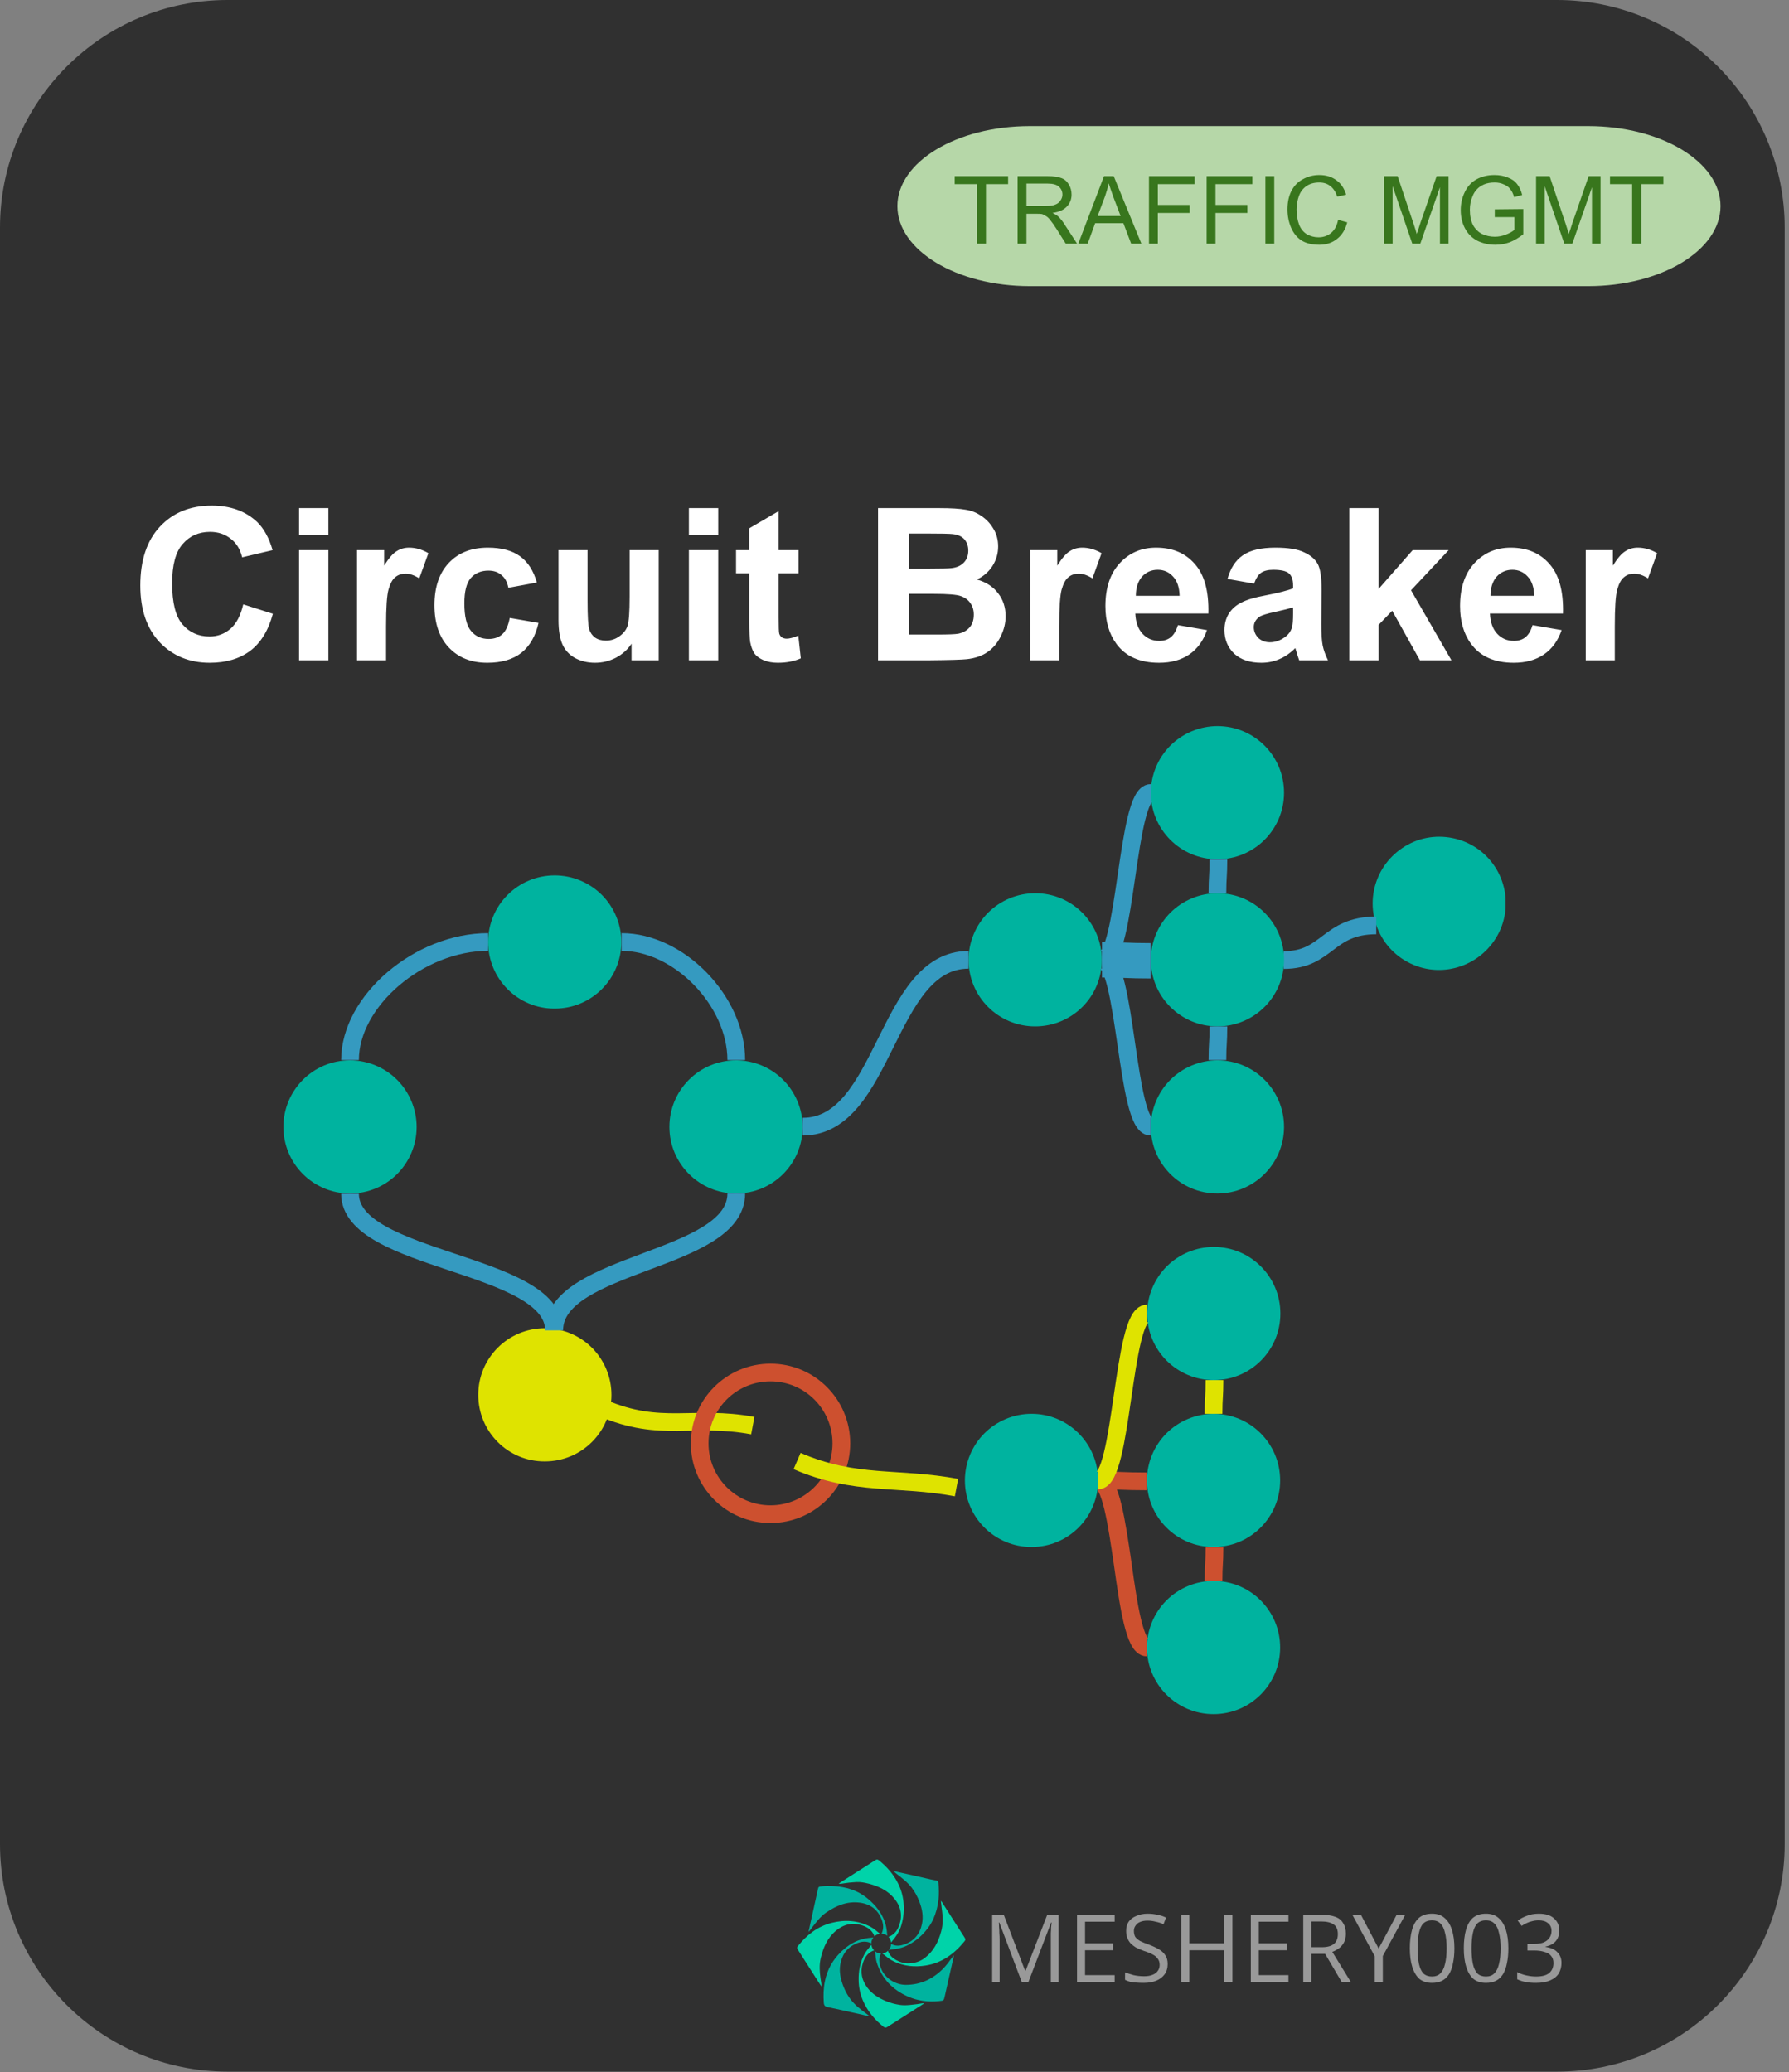 <svg width="101" height="117" viewBox="0 0 101 117" fill="none" xmlns="http://www.w3.org/2000/svg">
<rect x="0" y="0" width="101" height="117" fill="#808080" stroke="none"/>
<path fill-rule="evenodd" clip-rule="evenodd" d="M0 12.849C0 5.753 5.753 0 12.849 0H87.906C91.314 0 94.583 1.354 96.992 3.763C99.402 6.173 100.756 9.442 100.756 12.849V104.127C100.756 111.223 95.003 116.976 87.906 116.976H12.849C5.753 116.976 0 111.223 0 104.127V12.849Z" fill="#303030"/>
<path d="M13.733 34.127L15.405 34.658C15.155 35.596 14.728 36.294 14.124 36.752C13.52 37.2 12.759 37.424 11.843 37.424C10.697 37.424 9.754 37.039 9.015 36.268C8.285 35.487 7.921 34.419 7.921 33.065C7.921 31.638 8.291 30.528 9.03 29.737C9.77 28.945 10.744 28.549 11.952 28.549C13.004 28.549 13.858 28.856 14.515 29.471C14.9 29.846 15.192 30.377 15.39 31.065L13.671 31.471C13.567 31.023 13.353 30.674 13.03 30.424C12.707 30.164 12.317 30.033 11.858 30.033C11.223 30.033 10.707 30.263 10.312 30.721C9.916 31.169 9.718 31.908 9.718 32.94C9.718 34.023 9.91 34.794 10.296 35.252C10.692 35.711 11.202 35.94 11.827 35.94C12.286 35.94 12.681 35.794 13.015 35.502C13.348 35.211 13.588 34.752 13.733 34.127ZM16.884 30.221V28.69H18.54V30.221H16.884ZM16.884 37.283V31.065H18.54V37.283H16.884ZM21.796 37.283H20.155V31.065H21.686V31.94C21.947 31.523 22.181 31.252 22.39 31.127C22.598 30.992 22.832 30.924 23.093 30.924C23.468 30.924 23.832 31.028 24.186 31.237L23.671 32.658C23.39 32.481 23.134 32.393 22.905 32.393C22.666 32.393 22.468 32.461 22.311 32.596C22.155 32.721 22.03 32.95 21.936 33.283C21.843 33.606 21.796 34.299 21.796 35.362V37.283ZM30.31 32.893L28.7 33.19C28.638 32.867 28.508 32.627 28.31 32.471C28.122 32.304 27.877 32.221 27.575 32.221C27.159 32.221 26.825 32.362 26.575 32.643C26.336 32.924 26.216 33.398 26.216 34.065C26.216 34.804 26.341 35.325 26.591 35.627C26.841 35.929 27.174 36.08 27.591 36.08C27.903 36.08 28.159 35.992 28.356 35.815C28.554 35.638 28.695 35.33 28.778 34.893L30.403 35.174C30.237 35.914 29.914 36.476 29.435 36.862C28.955 37.237 28.315 37.424 27.513 37.424C26.606 37.424 25.883 37.138 25.341 36.565C24.799 35.992 24.528 35.195 24.528 34.174C24.528 33.153 24.799 32.356 25.341 31.783C25.883 31.21 26.617 30.924 27.544 30.924C28.304 30.924 28.909 31.085 29.356 31.408C29.804 31.731 30.122 32.226 30.31 32.893ZM35.655 37.283V36.346C35.437 36.679 35.14 36.945 34.765 37.143C34.4 37.33 34.009 37.424 33.593 37.424C33.176 37.424 32.801 37.336 32.468 37.158C32.134 36.971 31.895 36.711 31.749 36.377C31.603 36.044 31.53 35.586 31.53 35.002V31.065H33.171V33.924C33.171 34.799 33.202 35.336 33.265 35.533C33.327 35.731 33.437 35.888 33.593 36.002C33.759 36.117 33.963 36.174 34.202 36.174C34.483 36.174 34.733 36.096 34.952 35.94C35.181 35.783 35.338 35.591 35.421 35.362C35.504 35.132 35.546 34.575 35.546 33.69V31.065H37.187V37.283H35.655ZM38.892 30.221V28.69H40.548V30.221H38.892ZM38.892 37.283V31.065H40.548V37.283H38.892ZM45.085 31.065V32.377H43.96V34.877C43.96 35.388 43.97 35.684 43.991 35.768C44.012 35.851 44.059 35.924 44.132 35.987C44.215 36.039 44.309 36.065 44.413 36.065C44.569 36.065 44.788 36.007 45.069 35.893L45.21 37.174C44.835 37.341 44.403 37.424 43.913 37.424C43.621 37.424 43.356 37.377 43.116 37.283C42.877 37.179 42.7 37.049 42.585 36.893C42.481 36.726 42.403 36.513 42.351 36.252C42.319 36.054 42.304 35.664 42.304 35.08V32.377H41.554V31.065H42.304V29.83L43.96 28.862V31.065H45.085ZM49.571 28.69H53.009C53.686 28.69 54.191 28.721 54.524 28.783C54.858 28.835 55.155 28.955 55.415 29.143C55.686 29.32 55.91 29.559 56.087 29.862C56.264 30.153 56.352 30.487 56.352 30.862C56.352 31.257 56.243 31.627 56.024 31.971C55.806 32.304 55.514 32.554 55.149 32.721C55.67 32.867 56.071 33.127 56.352 33.502C56.634 33.867 56.774 34.299 56.774 34.799C56.774 35.184 56.681 35.565 56.493 35.94C56.316 36.304 56.071 36.596 55.759 36.815C55.446 37.033 55.056 37.169 54.587 37.221C54.306 37.252 53.608 37.273 52.493 37.283H49.571V28.69ZM51.306 30.127V32.112H52.446C53.123 32.112 53.545 32.101 53.712 32.08C54.004 32.049 54.233 31.95 54.399 31.783C54.577 31.606 54.665 31.377 54.665 31.096C54.665 30.835 54.592 30.622 54.446 30.455C54.3 30.289 54.082 30.19 53.79 30.158C53.613 30.138 53.118 30.127 52.306 30.127H51.306ZM51.306 33.533V35.83H52.915C53.54 35.83 53.936 35.815 54.102 35.783C54.363 35.731 54.571 35.617 54.727 35.44C54.894 35.263 54.977 35.018 54.977 34.705C54.977 34.455 54.915 34.242 54.79 34.065C54.665 33.877 54.483 33.742 54.243 33.658C54.014 33.575 53.504 33.533 52.712 33.533H51.306ZM59.8 37.283H58.159V31.065H59.69V31.94C59.951 31.523 60.185 31.252 60.394 31.127C60.602 30.992 60.836 30.924 61.097 30.924C61.472 30.924 61.836 31.028 62.19 31.237L61.675 32.658C61.394 32.481 61.138 32.393 60.909 32.393C60.67 32.393 60.472 32.461 60.315 32.596C60.159 32.721 60.034 32.95 59.94 33.283C59.847 33.606 59.8 34.299 59.8 35.362V37.283ZM66.501 35.299L68.142 35.58C67.933 36.184 67.6 36.643 67.142 36.955C66.683 37.268 66.116 37.424 65.439 37.424C64.355 37.424 63.553 37.07 63.032 36.362C62.616 35.799 62.407 35.086 62.407 34.221C62.407 33.19 62.678 32.382 63.22 31.799C63.761 31.216 64.444 30.924 65.267 30.924C66.194 30.924 66.923 31.231 67.454 31.846C67.996 32.45 68.251 33.382 68.22 34.643H64.095C64.116 35.132 64.251 35.513 64.501 35.783C64.751 36.054 65.069 36.19 65.454 36.19C65.704 36.19 65.918 36.122 66.095 35.987C66.272 35.841 66.407 35.612 66.501 35.299ZM66.595 33.643C66.584 33.164 66.459 32.799 66.22 32.549C65.991 32.299 65.704 32.174 65.36 32.174C65.006 32.174 64.709 32.304 64.47 32.565C64.241 32.836 64.126 33.195 64.126 33.643H66.595ZM70.8 32.955L69.3 32.69C69.466 32.086 69.753 31.643 70.159 31.362C70.576 31.07 71.19 30.924 72.003 30.924C72.732 30.924 73.274 31.013 73.628 31.19C73.993 31.356 74.248 31.575 74.394 31.846C74.539 32.106 74.612 32.596 74.612 33.315L74.597 35.237C74.597 35.789 74.623 36.195 74.675 36.455C74.727 36.705 74.826 36.981 74.972 37.283H73.347C73.305 37.169 73.253 37.007 73.19 36.799C73.159 36.695 73.138 36.627 73.128 36.596C72.847 36.877 72.545 37.086 72.222 37.221C71.909 37.356 71.571 37.424 71.206 37.424C70.56 37.424 70.05 37.252 69.675 36.908C69.31 36.554 69.128 36.112 69.128 35.58C69.128 35.226 69.211 34.914 69.378 34.643C69.555 34.372 69.795 34.164 70.097 34.018C70.399 33.862 70.836 33.731 71.409 33.627C72.17 33.481 72.701 33.346 73.003 33.221V33.065C73.003 32.742 72.925 32.513 72.769 32.377C72.612 32.242 72.315 32.174 71.878 32.174C71.586 32.174 71.357 32.231 71.19 32.346C71.034 32.461 70.904 32.664 70.8 32.955ZM73.003 34.299C72.795 34.362 72.461 34.445 72.003 34.549C71.545 34.643 71.243 34.737 71.097 34.83C70.888 34.987 70.784 35.179 70.784 35.408C70.784 35.638 70.868 35.841 71.034 36.018C71.211 36.184 71.43 36.268 71.69 36.268C71.993 36.268 72.279 36.169 72.55 35.971C72.748 35.825 72.878 35.643 72.94 35.424C72.982 35.289 73.003 35.023 73.003 34.627V34.299ZM76.177 37.283V28.69H77.833V33.252L79.755 31.065H81.786L79.661 33.33L81.942 37.283H80.161L78.599 34.487L77.833 35.283V37.283H76.177ZM86.522 35.299L88.163 35.58C87.955 36.184 87.621 36.643 87.163 36.955C86.705 37.268 86.137 37.424 85.46 37.424C84.377 37.424 83.575 37.07 83.054 36.362C82.637 35.799 82.429 35.086 82.429 34.221C82.429 33.19 82.7 32.382 83.241 31.799C83.783 31.216 84.465 30.924 85.288 30.924C86.215 30.924 86.944 31.231 87.476 31.846C88.017 32.45 88.272 33.382 88.241 34.643H84.116C84.137 35.132 84.272 35.513 84.522 35.783C84.772 36.054 85.09 36.19 85.476 36.19C85.726 36.19 85.939 36.122 86.116 35.987C86.293 35.841 86.429 35.612 86.522 35.299ZM86.616 33.643C86.606 33.164 86.481 32.799 86.241 32.549C86.012 32.299 85.726 32.174 85.382 32.174C85.028 32.174 84.731 32.304 84.491 32.565C84.262 32.836 84.147 33.195 84.147 33.643H86.616ZM91.165 37.283H89.524V31.065H91.056V31.94C91.316 31.523 91.55 31.252 91.759 31.127C91.967 30.992 92.201 30.924 92.462 30.924C92.837 30.924 93.201 31.028 93.556 31.237L93.04 32.658C92.759 32.481 92.504 32.393 92.274 32.393C92.035 32.393 91.837 32.461 91.681 32.596C91.524 32.721 91.399 32.95 91.306 33.283C91.212 33.606 91.165 34.299 91.165 35.362V37.283Z" fill="white"/>
<path fill-rule="evenodd" clip-rule="evenodd" d="M58.139 7.121H89.657C93.787 7.121 97.134 9.144 97.134 11.639C97.134 14.135 93.787 16.158 89.657 16.158H58.139C54.01 16.158 50.663 14.135 50.663 11.639C50.663 9.144 54.01 7.121 58.139 7.121Z" fill="#B6D7A8"/>
<path d="M55.148 13.759V10.4H53.898V9.947H56.914V10.4H55.664V13.759H55.148ZM57.45 13.759V9.947H59.137C59.481 9.947 59.742 9.983 59.919 10.056C60.096 10.118 60.236 10.238 60.34 10.415C60.445 10.582 60.497 10.775 60.497 10.993C60.497 11.254 60.408 11.478 60.231 11.665C60.054 11.853 59.783 11.973 59.419 12.025C59.554 12.087 59.658 12.15 59.731 12.212C59.877 12.348 60.012 12.52 60.137 12.728L60.809 13.759H60.169L59.669 12.962C59.523 12.733 59.403 12.561 59.309 12.447C59.215 12.322 59.127 12.238 59.044 12.197C58.971 12.145 58.898 12.108 58.825 12.087C58.762 12.077 58.669 12.072 58.544 12.072H57.95V13.759H57.45ZM57.95 11.634H59.044C59.273 11.634 59.45 11.608 59.575 11.556C59.71 11.504 59.809 11.426 59.872 11.322C59.945 11.217 59.981 11.108 59.981 10.993C59.981 10.806 59.913 10.655 59.778 10.54C59.653 10.426 59.445 10.368 59.153 10.368H57.95V11.634ZM60.876 13.759L62.329 9.947H62.876L64.438 13.759H63.86L63.423 12.603H61.829L61.407 13.759H60.876ZM61.969 12.197H63.266L62.86 11.134C62.746 10.811 62.657 10.551 62.594 10.353C62.542 10.592 62.475 10.832 62.391 11.072L61.969 12.197ZM64.867 13.759V9.947H67.445V10.4H65.367V11.572H67.164V12.025H65.367V13.759H64.867ZM68.122 13.759V9.947H70.7V10.4H68.622V11.572H70.419V12.025H68.622V13.759H68.122ZM71.439 13.759V9.947H71.939V13.759H71.439ZM75.544 12.415L76.06 12.556C75.956 12.962 75.763 13.275 75.482 13.493C75.211 13.712 74.877 13.822 74.482 13.822C74.065 13.822 73.727 13.738 73.466 13.572C73.216 13.405 73.023 13.165 72.888 12.853C72.752 12.53 72.685 12.186 72.685 11.822C72.685 11.426 72.758 11.082 72.904 10.79C73.06 10.488 73.279 10.264 73.56 10.118C73.841 9.962 74.148 9.884 74.482 9.884C74.867 9.884 75.19 9.983 75.45 10.181C75.711 10.368 75.893 10.639 75.997 10.993L75.497 11.103C75.404 10.832 75.273 10.634 75.107 10.509C74.94 10.374 74.732 10.306 74.482 10.306C74.18 10.306 73.93 10.379 73.732 10.525C73.544 10.66 73.409 10.848 73.325 11.087C73.242 11.327 73.2 11.572 73.2 11.822C73.2 12.145 73.247 12.431 73.341 12.681C73.435 12.921 73.581 13.103 73.779 13.228C73.987 13.342 74.206 13.4 74.435 13.4C74.716 13.4 74.956 13.316 75.154 13.15C75.352 12.983 75.482 12.738 75.544 12.415ZM78.138 13.759V9.947H78.904L79.81 12.65C79.893 12.9 79.95 13.087 79.982 13.212C80.034 13.077 80.102 12.874 80.185 12.603L81.107 9.947H81.779V13.759H81.294V10.572L80.185 13.759H79.732L78.622 10.509V13.759H78.138ZM84.389 12.259V11.822L85.998 11.806V13.228C85.748 13.426 85.493 13.577 85.233 13.681C84.972 13.775 84.701 13.822 84.42 13.822C84.045 13.822 83.701 13.743 83.389 13.587C83.087 13.421 82.858 13.186 82.701 12.884C82.545 12.582 82.467 12.243 82.467 11.868C82.467 11.493 82.545 11.15 82.701 10.837C82.858 10.514 83.082 10.275 83.373 10.118C83.665 9.962 83.998 9.884 84.373 9.884C84.654 9.884 84.904 9.931 85.123 10.025C85.352 10.108 85.529 10.233 85.654 10.4C85.779 10.556 85.873 10.759 85.936 11.009L85.483 11.134C85.43 10.947 85.358 10.796 85.264 10.681C85.18 10.566 85.061 10.478 84.904 10.415C84.748 10.342 84.576 10.306 84.389 10.306C84.149 10.306 83.946 10.342 83.779 10.415C83.613 10.488 83.477 10.582 83.373 10.697C83.269 10.811 83.191 10.936 83.139 11.072C83.035 11.311 82.983 11.566 82.983 11.837C82.983 12.181 83.04 12.467 83.154 12.697C83.279 12.926 83.451 13.098 83.67 13.212C83.899 13.316 84.139 13.368 84.389 13.368C84.608 13.368 84.821 13.327 85.029 13.243C85.238 13.16 85.394 13.072 85.498 12.978V12.259H84.389ZM86.721 13.759V9.947H87.486L88.393 12.65C88.476 12.9 88.533 13.087 88.564 13.212C88.617 13.077 88.684 12.874 88.768 12.603L89.689 9.947H90.361V13.759H89.877V10.572L88.768 13.759H88.314L87.205 10.509V13.759H86.721ZM92.144 13.759V10.4H90.894V9.947H93.909V10.4H92.659V13.759H92.144Z" fill="#38761D"/>
<path d="M57.685 111.919L56.419 108.56H56.388C56.399 108.622 56.404 108.706 56.404 108.81C56.414 108.914 56.419 109.029 56.419 109.154C56.43 109.268 56.435 109.388 56.435 109.513V111.919H56.013V108.122H56.669L57.873 111.279H57.904L59.123 108.122H59.763V111.919H59.326V109.482C59.326 109.367 59.326 109.258 59.326 109.154C59.336 109.039 59.341 108.93 59.341 108.826C59.352 108.721 59.362 108.633 59.373 108.56H59.341L58.06 111.919H57.685ZM62.93 111.919H60.805V108.122H62.93V108.513H61.258V109.732H62.837V110.122H61.258V111.529H62.93V111.919ZM65.922 110.904C65.922 111.133 65.865 111.326 65.75 111.482C65.636 111.638 65.48 111.758 65.282 111.841C65.084 111.924 64.844 111.966 64.563 111.966C64.427 111.966 64.292 111.961 64.157 111.951C64.032 111.94 63.912 111.924 63.797 111.904C63.693 111.872 63.599 111.836 63.516 111.794V111.372C63.651 111.424 63.813 111.477 64 111.529C64.188 111.57 64.386 111.591 64.594 111.591C64.782 111.591 64.938 111.565 65.063 111.513C65.198 111.461 65.297 111.388 65.36 111.294C65.433 111.201 65.469 111.086 65.469 110.951C65.469 110.815 65.438 110.706 65.375 110.622C65.323 110.529 65.23 110.445 65.094 110.372C64.969 110.299 64.792 110.227 64.563 110.154C64.396 110.091 64.25 110.029 64.125 109.966C64.011 109.893 63.912 109.815 63.828 109.732C63.745 109.638 63.683 109.534 63.641 109.419C63.599 109.305 63.578 109.174 63.578 109.029C63.578 108.831 63.625 108.659 63.719 108.513C63.823 108.367 63.969 108.258 64.157 108.185C64.344 108.102 64.552 108.06 64.782 108.06C64.99 108.06 65.177 108.081 65.344 108.122C65.521 108.154 65.683 108.206 65.829 108.279L65.688 108.654C65.552 108.591 65.407 108.544 65.25 108.513C65.094 108.471 64.938 108.451 64.782 108.451C64.615 108.451 64.474 108.477 64.36 108.529C64.256 108.57 64.172 108.638 64.11 108.732C64.047 108.815 64.016 108.914 64.016 109.029C64.016 109.164 64.042 109.279 64.094 109.372C64.157 109.456 64.25 109.534 64.375 109.607C64.5 109.669 64.667 109.737 64.875 109.81C65.094 109.893 65.282 109.982 65.438 110.076C65.594 110.169 65.714 110.284 65.797 110.419C65.881 110.544 65.922 110.706 65.922 110.904ZM69.578 111.919H69.125V110.122H67.141V111.919H66.688V108.122H67.141V109.732H69.125V108.122H69.578V111.919ZM72.741 111.919H70.616V108.122H72.741V108.513H71.069V109.732H72.647V110.122H71.069V111.529H72.741V111.919ZM74.608 108.122C74.921 108.122 75.176 108.159 75.374 108.232C75.582 108.305 75.733 108.424 75.827 108.591C75.931 108.747 75.983 108.945 75.983 109.185C75.983 109.383 75.947 109.549 75.874 109.685C75.801 109.82 75.707 109.93 75.592 110.013C75.478 110.096 75.353 110.164 75.217 110.216L76.264 111.919H75.749L74.811 110.326H74.03V111.919H73.577V108.122H74.608ZM74.577 108.497H74.03V109.951H74.624C74.936 109.951 75.165 109.888 75.311 109.763C75.457 109.638 75.53 109.456 75.53 109.216C75.53 108.956 75.452 108.773 75.296 108.669C75.139 108.555 74.9 108.497 74.577 108.497ZM77.834 110.029L78.85 108.122H79.334L78.068 110.451V111.919H77.615V110.466L76.35 108.122H76.834L77.834 110.029ZM82.11 110.013C82.11 110.326 82.084 110.602 82.032 110.841C81.99 111.081 81.917 111.289 81.813 111.466C81.709 111.633 81.579 111.758 81.422 111.841C81.266 111.924 81.073 111.966 80.844 111.966C80.563 111.966 80.329 111.893 80.141 111.747C79.964 111.591 79.829 111.367 79.735 111.076C79.641 110.784 79.594 110.43 79.594 110.013C79.594 109.607 79.636 109.258 79.719 108.966C79.802 108.674 79.933 108.451 80.11 108.294C80.297 108.138 80.542 108.06 80.844 108.06C81.136 108.06 81.37 108.138 81.547 108.294C81.735 108.451 81.875 108.674 81.969 108.966C82.063 109.258 82.11 109.607 82.11 110.013ZM80.032 110.013C80.032 110.367 80.058 110.664 80.11 110.904C80.162 111.133 80.245 111.31 80.36 111.435C80.485 111.549 80.646 111.607 80.844 111.607C81.042 111.607 81.198 111.549 81.313 111.435C81.438 111.31 81.526 111.133 81.579 110.904C81.641 110.664 81.672 110.367 81.672 110.013C81.672 109.659 81.641 109.367 81.579 109.138C81.526 108.898 81.438 108.721 81.313 108.607C81.198 108.492 81.042 108.435 80.844 108.435C80.646 108.435 80.485 108.492 80.36 108.607C80.245 108.721 80.162 108.898 80.11 109.138C80.058 109.367 80.032 109.659 80.032 110.013ZM85.156 110.013C85.156 110.326 85.13 110.602 85.078 110.841C85.036 111.081 84.963 111.289 84.859 111.466C84.755 111.633 84.625 111.758 84.469 111.841C84.312 111.924 84.12 111.966 83.891 111.966C83.609 111.966 83.375 111.893 83.188 111.747C83.01 111.591 82.875 111.367 82.781 111.076C82.688 110.784 82.641 110.43 82.641 110.013C82.641 109.607 82.682 109.258 82.766 108.966C82.849 108.674 82.979 108.451 83.156 108.294C83.344 108.138 83.588 108.06 83.891 108.06C84.182 108.06 84.417 108.138 84.594 108.294C84.781 108.451 84.922 108.674 85.016 108.966C85.109 109.258 85.156 109.607 85.156 110.013ZM83.078 110.013C83.078 110.367 83.104 110.664 83.156 110.904C83.208 111.133 83.292 111.31 83.406 111.435C83.531 111.549 83.693 111.607 83.891 111.607C84.088 111.607 84.245 111.549 84.359 111.435C84.484 111.31 84.573 111.133 84.625 110.904C84.688 110.664 84.719 110.367 84.719 110.013C84.719 109.659 84.688 109.367 84.625 109.138C84.573 108.898 84.484 108.721 84.359 108.607C84.245 108.492 84.088 108.435 83.891 108.435C83.693 108.435 83.531 108.492 83.406 108.607C83.292 108.721 83.208 108.898 83.156 109.138C83.104 109.367 83.078 109.659 83.078 110.013ZM88.031 108.997C88.031 109.174 88 109.326 87.937 109.451C87.875 109.576 87.781 109.68 87.656 109.763C87.541 109.836 87.406 109.888 87.25 109.919V109.935C87.552 109.977 87.776 110.076 87.921 110.232C88.078 110.388 88.156 110.591 88.156 110.841C88.156 111.06 88.104 111.258 88 111.435C87.895 111.602 87.734 111.732 87.515 111.826C87.307 111.919 87.036 111.966 86.703 111.966C86.505 111.966 86.317 111.951 86.14 111.919C85.974 111.888 85.812 111.836 85.656 111.763V111.357C85.812 111.44 85.984 111.503 86.171 111.544C86.359 111.586 86.541 111.607 86.718 111.607C87.062 111.607 87.312 111.539 87.468 111.404C87.625 111.268 87.703 111.081 87.703 110.841C87.703 110.674 87.656 110.539 87.562 110.435C87.479 110.331 87.354 110.258 87.187 110.216C87.031 110.164 86.843 110.138 86.625 110.138H86.234V109.763H86.625C86.833 109.763 87.005 109.737 87.14 109.685C87.286 109.622 87.395 109.539 87.468 109.435C87.552 109.32 87.593 109.185 87.593 109.029C87.593 108.841 87.526 108.695 87.39 108.591C87.265 108.487 87.093 108.435 86.875 108.435C86.739 108.435 86.614 108.451 86.5 108.482C86.395 108.503 86.291 108.539 86.187 108.591C86.093 108.633 86 108.685 85.906 108.747L85.687 108.451C85.823 108.346 85.989 108.258 86.187 108.185C86.385 108.102 86.614 108.06 86.875 108.06C87.26 108.06 87.546 108.148 87.734 108.326C87.932 108.503 88.031 108.727 88.031 108.997Z" fill="#999999"/>
<g clip-path="url(#clip0_5562_24518)">
<path d="M27.557 53.191C27.557 51.111 29.238 49.43 31.318 49.43C32.31 49.43 33.274 49.83 33.977 50.532C34.679 51.235 35.079 52.199 35.079 53.191C35.079 55.271 33.398 56.952 31.318 56.952C29.238 56.965 27.557 55.271 27.557 53.191Z" fill="#00B39F"/>
<path d="M16 63.633C16 61.553 17.681 59.872 19.761 59.872C20.752 59.872 21.717 60.272 22.419 60.974C23.122 61.677 23.521 62.641 23.521 63.633C23.521 65.713 21.841 67.393 19.761 67.393C17.681 67.393 16 65.713 16 63.633Z" fill="#00B39F"/>
<path d="M27.557 53.191C23.659 53.191 19.761 56.525 19.761 59.858" stroke="#359AC0" stroke-miterlimit="10" stroke-linejoin="round"/>
<path d="M79.628 54.403C77.754 53.508 76.969 51.263 77.865 49.389C78.291 48.494 79.063 47.805 80 47.461C80.936 47.13 81.969 47.185 82.879 47.612C84.752 48.508 85.537 50.753 84.642 52.626C83.733 54.5 81.487 55.299 79.628 54.403Z" fill="#00B39F"/>
<path d="M37.792 63.633C37.792 61.553 39.473 59.872 41.553 59.872C42.545 59.872 43.509 60.272 44.212 60.974C44.914 61.677 45.314 62.641 45.314 63.633C45.314 65.713 43.633 67.393 41.553 67.393C39.487 67.393 37.792 65.713 37.792 63.633Z" fill="#00B39F"/>
<path d="M27 78.761C27 76.681 28.681 75 30.761 75C31.752 75 32.717 75.4 33.419 76.102C34.122 76.805 34.521 77.769 34.521 78.761C34.521 80.841 32.841 82.521 30.761 82.521C28.681 82.535 27 80.841 27 78.761Z" fill="#DFE300"/>
<path d="M34 79.5C37.307 80.927 39.178 79.878 42.5 80.5" stroke="#DFE300"/>
<path d="M41.567 67.393C41.567 69.322 39.005 70.286 36.429 71.25C33.867 72.215 31.291 73.179 31.291 75.107" stroke="#359AC0" stroke-miterlimit="10" stroke-linejoin="round"/>
<path d="M77.699 52.254C76.335 52.254 75.633 52.736 74.986 53.232C74.338 53.715 73.732 54.21 72.478 54.21" stroke="#359AC0" stroke-miterlimit="10" stroke-linejoin="round"/>
<path d="M31.277 75.121C31.277 73.193 28.398 72.228 25.519 71.264C22.64 70.3 19.761 69.336 19.761 67.407" stroke="#359AC0" stroke-miterlimit="10" stroke-linejoin="round"/>
<path d="M41.567 59.858C41.567 56.525 38.33 53.191 35.092 53.191" stroke="#359AC0" stroke-miterlimit="10" stroke-linejoin="round"/>
<path d="M68.731 67.393C66.651 67.393 64.971 65.713 64.971 63.633C64.971 62.641 65.37 61.677 66.073 60.974C66.775 60.272 67.74 59.872 68.731 59.872C70.811 59.872 72.492 61.553 72.492 63.633C72.492 65.699 70.811 67.393 68.731 67.393Z" fill="#00B39F"/>
<path d="M58.441 57.957C56.361 57.957 54.681 56.277 54.681 54.197C54.681 53.205 55.08 52.241 55.783 51.538C56.485 50.836 57.45 50.436 58.441 50.436C60.522 50.436 62.202 52.117 62.202 54.197C62.216 56.277 60.522 57.957 58.441 57.957Z" fill="#00B39F"/>
<path d="M68.731 57.957C66.651 57.957 64.971 56.277 64.971 54.197C64.971 53.205 65.37 52.241 66.073 51.538C66.775 50.836 67.74 50.436 68.731 50.436C70.811 50.436 72.492 52.117 72.492 54.197C72.492 56.277 70.811 57.957 68.731 57.957Z" fill="#00B39F"/>
<path d="M64.957 63.619C64.268 63.619 63.924 61.263 63.58 58.908C63.235 56.552 62.891 54.197 62.202 54.197" stroke="#359AC0" stroke-miterlimit="10" stroke-linejoin="round"/>
<path d="M62.216 54.197C62.905 54.197 63.249 54.21 63.58 54.224C63.924 54.238 64.268 54.252 64.957 54.252" stroke="#359AC0" stroke-width="2" stroke-miterlimit="10" stroke-linejoin="round"/>
<path d="M68.731 59.858C68.731 59.39 68.745 59.142 68.759 58.908C68.773 58.674 68.787 58.426 68.787 57.957" stroke="#359AC0" stroke-miterlimit="10" stroke-linejoin="round"/>
<path d="M54.681 54.197C52.339 54.197 51.168 56.552 49.997 58.908C48.826 61.263 47.655 63.619 45.314 63.619" stroke="#359AC0" stroke-miterlimit="10" stroke-linejoin="round"/>
<path d="M68.731 48.521C66.651 48.521 64.971 46.841 64.971 44.761C64.971 43.769 65.37 42.805 66.073 42.102C66.775 41.4 67.74 41 68.731 41C70.811 41 72.492 42.681 72.492 44.761C72.492 46.841 70.811 48.521 68.731 48.521Z" fill="#00B39F"/>
<path d="M68.731 50.436C68.731 49.968 68.745 49.72 68.759 49.486C68.773 49.251 68.787 49.003 68.787 48.535" stroke="#359AC0" stroke-miterlimit="10" stroke-linejoin="round"/>
<path d="M62.216 54.197C62.905 54.197 63.249 51.841 63.593 49.486C63.938 47.13 64.282 44.774 64.971 44.774" stroke="#359AC0" stroke-miterlimit="10" stroke-linejoin="round"/>
<path d="M68.511 96.79C66.431 96.79 64.751 95.109 64.751 93.029C64.751 92.037 65.15 91.073 65.853 90.37C66.555 89.668 67.519 89.268 68.511 89.268C70.591 89.268 72.272 90.949 72.272 93.029C72.272 95.109 70.591 96.79 68.511 96.79Z" fill="#00B39F"/>
<path d="M58.235 87.354C56.155 87.354 54.474 85.673 54.474 83.593C54.474 82.601 54.874 81.637 55.576 80.934C56.279 80.232 57.243 79.832 58.235 79.832C60.315 79.832 61.995 81.513 61.995 83.593C61.995 85.673 60.315 87.354 58.235 87.354Z" fill="#00B39F"/>
<path d="M68.511 87.354C66.431 87.354 64.751 85.673 64.751 83.593C64.751 82.601 65.15 81.637 65.853 80.934C66.555 80.232 67.519 79.832 68.511 79.832C70.591 79.832 72.272 81.513 72.272 83.593C72.272 85.673 70.591 87.354 68.511 87.354Z" fill="#00B39F"/>
<path d="M64.75 93.029C64.062 93.029 63.717 90.673 63.387 88.318C63.042 85.962 62.698 83.607 62.009 83.607" stroke="#CD502F" stroke-miterlimit="10" stroke-linejoin="round"/>
<path d="M61.995 83.593C62.684 83.593 63.029 83.607 63.359 83.621C63.703 83.634 64.048 83.648 64.737 83.648" stroke="#CD502F" stroke-miterlimit="10" stroke-linejoin="round"/>
<path d="M68.511 89.268C68.511 88.8 68.525 88.552 68.539 88.318C68.552 88.084 68.566 87.836 68.566 87.367" stroke="#CD502F" stroke-miterlimit="10" stroke-linejoin="round"/>
<path d="M68.525 77.931C66.445 77.931 64.764 76.251 64.764 74.171C64.764 73.179 65.164 72.215 65.866 71.512C66.569 70.809 67.533 70.41 68.525 70.41C70.605 70.41 72.285 72.091 72.285 74.171C72.285 76.251 70.605 77.931 68.525 77.931Z" fill="#00B39F"/>
<path d="M68.511 79.832C68.511 79.364 68.525 79.116 68.539 78.882C68.552 78.648 68.566 78.4 68.566 77.931" stroke="#DFE300" stroke-miterlimit="10" stroke-linejoin="round"/>
<path d="M61.995 83.593C62.684 83.593 63.029 81.237 63.373 78.882C63.717 76.526 64.062 74.171 64.75 74.171" stroke="#DFE300" stroke-miterlimit="10" stroke-linejoin="round"/>
<circle cx="43.5" cy="81.5" r="4" stroke="#CD502F"/>
<path d="M45 82.5C48.307 83.927 50.678 83.378 54 84" stroke="#DFE300"/>
</g>
<g clip-path="url(#clip1_5562_24518)">
<path d="M51.44 106.55C51.648 106.81 51.8 107.1 51.916 107.41C52.067 107.808 52.136 108.223 52.05 108.643C51.934 109.207 51.604 109.605 51.052 109.796C50.838 109.87 50.615 109.9 50.394 109.807C50.363 109.796 50.335 109.78 50.309 109.761C50.306 109.892 50.257 110.018 50.169 110.117C50.198 110.104 50.229 110.095 50.26 110.091C50.291 110.085 50.323 110.081 50.352 110.078C50.648 110.054 50.932 109.991 51.202 109.862C51.618 109.663 51.967 109.379 52.263 109.027C52.433 108.83 52.575 108.61 52.685 108.375C52.841 108.027 52.941 107.657 52.982 107.279C53.02 106.952 53.01 106.632 52.977 106.308C52.97 106.23 52.936 106.198 52.866 106.186C52.685 106.154 52.505 106.118 52.328 106.074C51.864 105.962 51.397 105.866 50.932 105.759C50.767 105.72 50.601 105.686 50.435 105.649C50.557 105.765 50.687 105.86 50.814 105.961C51.038 106.14 51.259 106.324 51.44 106.55Z" fill="#00B39F"/>
<path d="M46.336 110.569C46.478 109.971 46.713 109.422 47.199 109.018C47.641 108.65 48.142 108.535 48.693 108.727C48.972 108.823 49.211 108.979 49.337 109.262C49.35 109.287 49.359 109.314 49.364 109.342C49.451 109.259 49.562 109.206 49.681 109.192C49.673 109.187 49.666 109.182 49.657 109.175C49.488 109.039 49.327 108.89 49.13 108.79C48.43 108.433 47.695 108.387 46.948 108.578C46.156 108.779 45.544 109.259 45.042 109.892C44.985 109.963 44.99 110.008 45.036 110.08C45.426 110.686 45.812 111.295 46.199 111.903C46.25 111.983 46.303 112.062 46.373 112.168C46.381 111.989 46.343 111.846 46.323 111.702C46.27 111.323 46.246 110.945 46.336 110.569Z" fill="#00D3A9"/>
<path d="M47.528 106.362C47.797 106.317 48.069 106.287 48.341 106.272C48.588 106.259 48.83 106.308 49.069 106.37C49.635 106.518 50.142 106.765 50.514 107.234C50.869 107.681 50.955 108.182 50.764 108.719C50.667 108.994 50.502 109.222 50.221 109.345C50.201 109.355 50.18 109.361 50.158 109.362C50.243 109.452 50.295 109.567 50.307 109.69C50.319 109.669 50.334 109.65 50.35 109.632C50.556 109.387 50.742 109.13 50.849 108.823C50.989 108.421 51.048 107.994 51.021 107.569C51.001 107.153 50.896 106.746 50.713 106.372C50.45 105.842 50.072 105.406 49.61 105.039C49.541 104.984 49.491 104.991 49.419 105.037C48.824 105.419 48.226 105.796 47.631 106.177C47.538 106.236 47.439 106.287 47.35 106.371C47.41 106.375 47.469 106.372 47.528 106.362V106.362Z" fill="#00D3A9"/>
<path d="M45.856 108.825C46.09 108.529 46.314 108.223 46.629 108.004C47.211 107.6 47.841 107.338 48.564 107.439C49.147 107.521 49.568 107.838 49.779 108.4C49.869 108.641 49.897 108.89 49.791 109.14C49.785 109.156 49.776 109.172 49.766 109.187C49.885 109.19 50.001 109.232 50.095 109.306C50.093 109.298 50.091 109.289 50.089 109.281C50.084 109.25 50.084 109.218 50.081 109.188C50.063 108.942 50.022 108.702 49.934 108.469C49.747 107.976 49.427 107.585 49.031 107.245C48.449 106.743 47.762 106.528 47.008 106.499C46.794 106.491 46.579 106.489 46.365 106.517C46.217 106.537 46.206 106.538 46.174 106.684C46.036 107.312 45.898 107.94 45.759 108.569C45.723 108.732 45.688 108.896 45.648 109.083C45.743 108.997 45.793 108.905 45.856 108.825Z" fill="#00B39F"/>
<path d="M54.465 109.419C54.074 108.81 53.687 108.198 53.296 107.589C53.245 107.508 53.203 107.418 53.116 107.328C53.141 107.541 53.159 107.726 53.186 107.91C53.24 108.293 53.24 108.674 53.138 109.051C52.979 109.644 52.714 110.171 52.215 110.554C51.941 110.765 51.625 110.86 51.285 110.864C51.047 110.868 50.82 110.799 50.609 110.686C50.425 110.587 50.269 110.459 50.176 110.266C50.147 110.205 50.135 110.168 50.144 110.144C50.054 110.233 49.937 110.289 49.811 110.303C49.844 110.324 49.875 110.347 49.905 110.373C50.08 110.515 50.254 110.657 50.459 110.755C51.032 111.027 51.637 111.084 52.253 110.987C53.182 110.842 53.886 110.32 54.463 109.603C54.516 109.537 54.509 109.487 54.465 109.419Z" fill="#00D3A9"/>
<path d="M53.234 111.174C52.659 111.753 51.968 112.076 51.138 112.078C50.559 112.08 49.945 111.699 49.739 111.142C49.654 110.911 49.597 110.676 49.685 110.433C49.708 110.368 49.724 110.327 49.742 110.307C49.616 110.305 49.494 110.261 49.397 110.182C49.407 110.213 49.413 110.245 49.416 110.278C49.434 110.457 49.443 110.638 49.497 110.81C49.782 111.73 50.395 112.359 51.261 112.74C51.815 112.984 52.404 113.058 53.01 112.995C53.28 112.967 53.282 112.972 53.335 112.735C53.484 112.081 53.633 111.426 53.777 110.771C53.802 110.661 53.846 110.552 53.843 110.409C53.809 110.455 53.791 110.479 53.773 110.504C53.605 110.736 53.436 110.971 53.234 111.174Z" fill="#00B39F"/>
<path d="M48.159 113.063C47.895 112.767 47.706 112.425 47.574 112.053C47.449 111.698 47.376 111.333 47.436 110.952C47.522 110.399 47.803 109.986 48.319 109.755C48.569 109.643 48.834 109.59 49.106 109.695C49.136 109.705 49.164 109.718 49.191 109.735C49.193 109.615 49.234 109.498 49.308 109.404C49.286 109.408 49.264 109.411 49.241 109.412C49.093 109.422 48.945 109.44 48.8 109.469C48.295 109.576 47.877 109.839 47.509 110.187C47.019 110.65 46.703 111.212 46.57 111.876C46.49 112.279 46.478 112.684 46.509 113.093C46.521 113.25 46.586 113.307 46.744 113.339C47.405 113.473 48.061 113.63 48.72 113.773C48.832 113.798 48.943 113.84 49.091 113.844C48.983 113.761 48.899 113.697 48.815 113.633C48.584 113.457 48.353 113.281 48.159 113.063Z" fill="#00B39F"/>
<path d="M52.099 113.118C51.864 113.16 51.627 113.188 51.391 113.211C51.197 113.23 51.001 113.239 50.81 113.211C50.536 113.172 50.267 113.099 50.011 112.992C49.613 112.826 49.252 112.605 48.984 112.258C48.66 111.838 48.551 111.37 48.711 110.86C48.801 110.571 48.949 110.313 49.242 110.173C49.294 110.148 49.33 110.136 49.355 110.14C49.267 110.052 49.211 109.938 49.196 109.814C49.183 109.833 49.169 109.851 49.154 109.868C49.02 110.031 48.882 110.191 48.785 110.381C48.549 110.839 48.463 111.325 48.476 111.838C48.483 112.216 48.561 112.589 48.706 112.938C48.959 113.541 49.362 114.033 49.873 114.439C49.952 114.503 50.01 114.51 50.099 114.452C50.614 114.119 51.133 113.792 51.65 113.463C51.821 113.353 51.992 113.244 52.165 113.132C52.156 113.124 52.146 113.118 52.134 113.116C52.122 113.113 52.11 113.114 52.099 113.118V113.118Z" fill="#00D3A9"/>
</g>
<defs>
<clipPath id="clip0_5562_24518">
<rect width="69" height="55.79" fill="white" transform="translate(16 41)"/>
</clipPath>
<clipPath id="clip1_5562_24518">
<rect width="9.5" height="9.493" fill="white" transform="translate(45 105)"/>
</clipPath>
</defs>
</svg>
